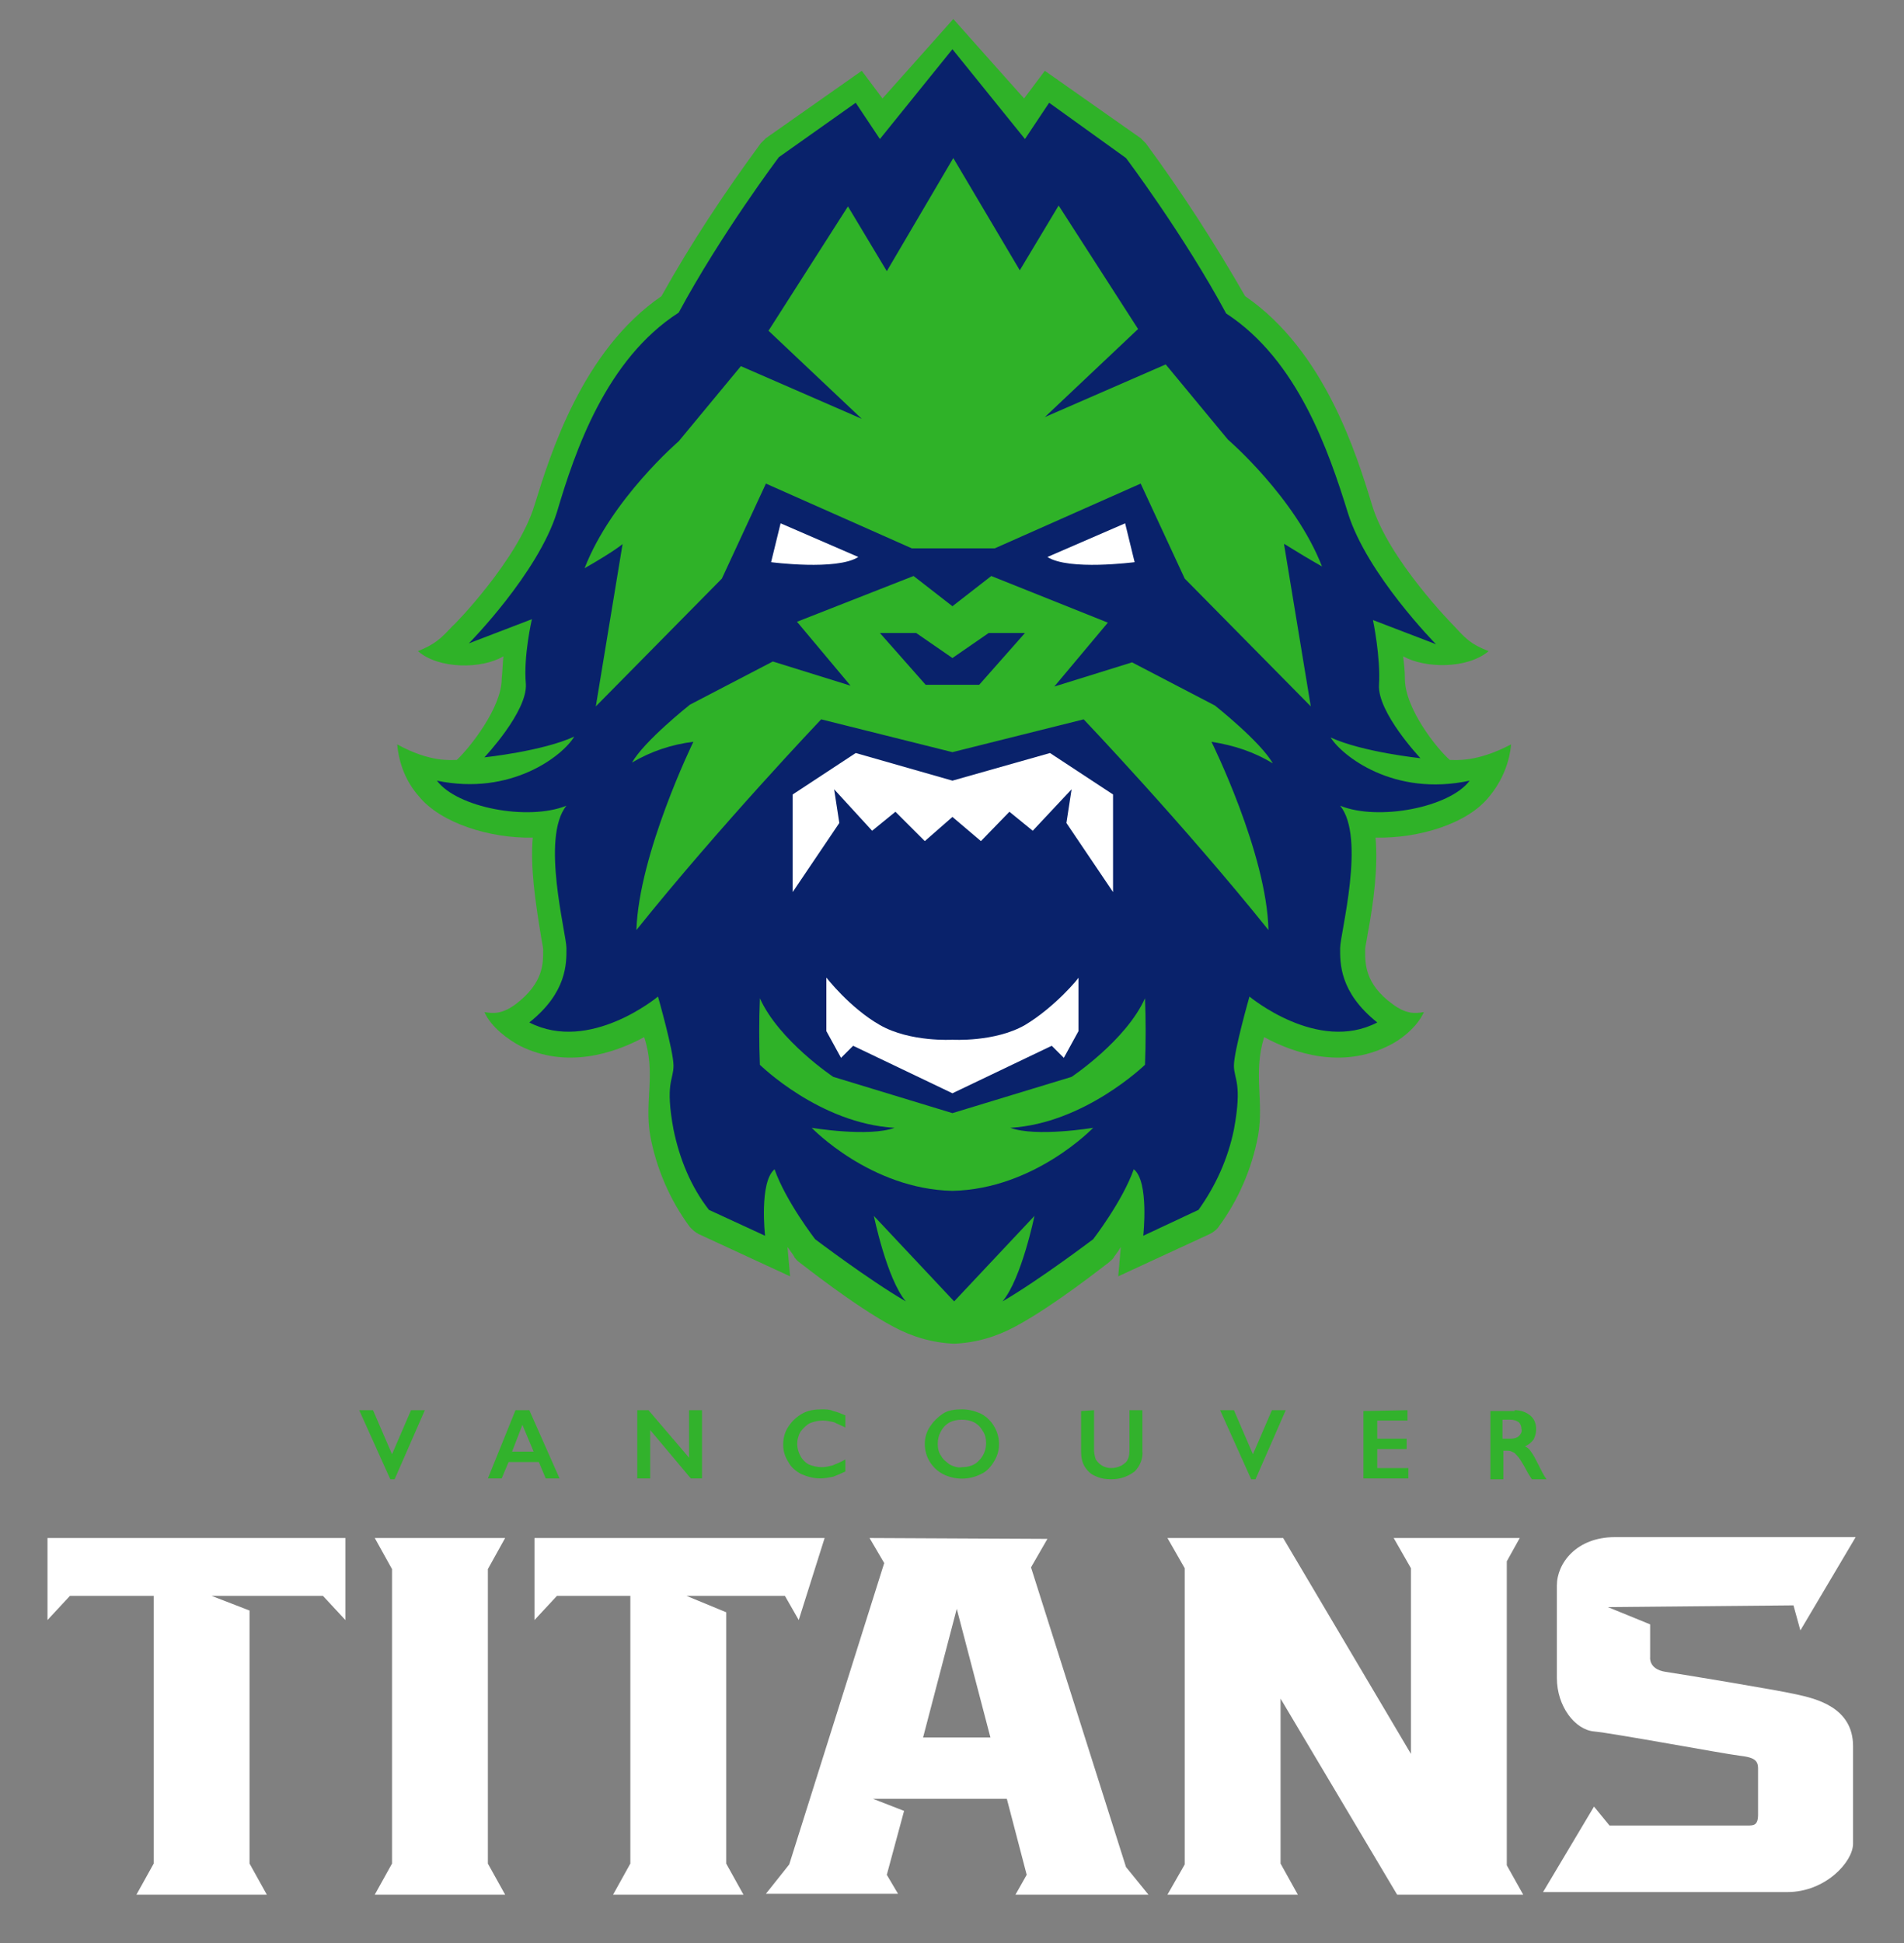<svg xmlns="http://www.w3.org/2000/svg" viewBox="0 0 220.5 225"><rect x="0" y="0" width="220.5" height="225" fill="#808080" stroke="none"/><g fill="#32b22c"><path d="M43.2 163.3l2.2 5.1 2.2-5.1h1.6l-3.5 8h-.5l-3.6-8h1.6zM61.3 163.3l3.5 7.9h-1.6l-.8-1.9h-3.5l-.8 1.9h-1.6l3.2-7.9h1.6zm-2 4.8h2.5l-1.3-3.1-1.2 3.1zM75.1 163.3l4.7 5.5v-5.5h1.5v7.9H80l-4.7-5.6v5.6h-1.5v-7.9h1.3zM95.2 163.2c.4 0 .9 0 1.3.2.5.1.9.3 1.4.5v1.4c-.4-.2-.9-.4-1.3-.6-.4-.1-.9-.2-1.3-.2-.5 0-1 .1-1.5.3-.4.2-.8.6-1.1 1-.5.9-.5 1.9 0 2.8.2.4.6.8 1 1 .5.2 1 .3 1.5.3.4 0 .8-.1 1.2-.2.5-.2 1-.4 1.5-.7v1.4c-.4.2-.9.4-1.4.6-.5.1-1 .2-1.5.2-.8 0-1.5-.2-2.2-.5-.6-.3-1.2-.8-1.5-1.4-.4-.6-.6-1.3-.6-2 0-.8.2-1.5.6-2.1.4-.6.9-1.1 1.6-1.5.7-.4 1.5-.5 2.3-.5zM111.4 163.2c.8 0 1.5.2 2.2.5 1.9 1 2.7 3.5 1.6 5.4-.4.7-.9 1.3-1.6 1.6-1.4.7-3 .7-4.4 0-1.3-.7-2.1-2-2.1-3.5 0-.7.2-1.4.6-2 .4-.6.9-1.1 1.5-1.5.6-.4 1.4-.5 2.2-.5zm-2.8 4c0 .5.1 1 .4 1.4.2.4.6.7 1 1 .4.2.9.4 1.4.3.7 0 1.5-.2 2-.8.5-.5.8-1.2.8-2 0-.5-.1-1-.4-1.4-.2-.4-.6-.8-1-1-.4-.2-.9-.3-1.4-.3-.5 0-1 .1-1.4.3-.4.2-.8.6-1 1-.3.5-.4 1-.4 1.5zM126.7 163.3v4.6c0 .4.1.8.2 1.1.2.3.4.5.7.7.3.2.7.3 1.1.3.4 0 .8-.1 1.2-.3.3-.2.6-.4.7-.7.2-.4.2-.8.2-1.2v-4.5h1.5v4.7c.1.9-.3 1.8-.9 2.4-.8.6-1.7.9-2.7.9-.7 0-1.3-.1-1.9-.4-.5-.2-.9-.6-1.2-1.1-.3-.5-.4-1.1-.4-1.7v-4.7l1.5-.1zM142.9 163.3l2.2 5.1 2.2-5.1h1.6l-3.5 8h-.5l-3.6-8h1.6zM163 163.3v1.2h-3.5v2.1h3.4v1.2h-3.4v2.2h3.6v1.2h-5.2v-7.8l5.1-.1zM175.4 163.3c.7 0 1.3.2 1.8.6.5.4.7 1 .7 1.6 0 .4-.1.8-.3 1.2-.3.4-.6.6-1 .8.3.1.5.3.7.6.3.4.5.8.7 1.2.5 1 .8 1.6 1.1 2h-1.7c-.2-.3-.3-.5-.5-.8-.3-.6-.6-1.1-1-1.7-.2-.2-.4-.5-.6-.6-.2-.1-.4-.2-.6-.2h-.6v3.3h-1.5v-7.9h2.8zm-.4 3.3c.3 0 .7-.1.9-.3.2-.2.4-.5.3-.8 0-.3-.1-.6-.3-.8-.3-.2-.6-.3-1-.3h-.9v2.2h1z"/></g><g fill="#fff"><path d="M58.5 219.4l-2-3.6v-34.1l2-3.6H43.4l2 3.6v34.1l-2 3.6zM24.5 184.8h12.9l2.6 2.8v-9.5H5.5v9.5l2.6-2.8h9.7v31l-2 3.6h15.1l-2-3.6v-29.3zM79.5 184.8h11.4l1.6 2.8 3-9.5H61.9v9.5l2.6-2.8H73v31l-2 3.6h15.1l-2-3.6v-29.1zM208 196.2c-2.2-.5-13.1-2.3-15.1-2.6-2-.3-1.8-1.7-1.8-1.7v-3.8l-4.9-2 21.5-.2.8 2.9 6.4-10.8H187c-4.4 0-6.7 3-6.7 5.6v10.7c0 3.3 2.1 6 4.3 6.2 2.2.2 15.1 2.6 16.8 2.8 1.7.2 2.2.5 2.2 1.5v5.3c0 1.3-.5 1.3-1.3 1.3h-15.9l-1.8-2.2-5.9 9.9H207c4.4 0 7.6-3.5 7.6-5.6v-11.3c0-4.5-4.3-5.5-6.6-6zM100.7 178.1l1.7 2.9-11 34.9-2.7 3.4H104l-1.3-2.2 2-7.4-3.6-1.4h15.5l2.3 8.8-1.3 2.3H133l-2.6-3.2-11-34.7 1.9-3.3-20.6-.1zm6.2 23.1l3.9-14.9 3.9 14.9h-7.8zM174.5 216v-35.2l1.5-2.7h-14.6l2 3.5v21.5l-14.8-25h-13.4l2 3.5v34.3l-2 3.5h15.1l-2-3.6v-19.1l13.5 22.7h14.6z"/></g><path d="M167.9 88c-1.4-1.2-5.2-5.9-5.2-9.4 0-.9-.1-1.7-.2-2.6 2.5 1.4 7.4 1.5 9.9-.6-2.1-.8-2.7-1.5-4-2.9-.1-.1-7.6-7.7-9.5-14-1.8-5.9-5.5-17.9-14.7-24.2-3.5-6.1-7.3-12-11.5-17.7l-.6-.6L121 8.2l-2.4 3.2s-5.9-6.6-8.2-9.2c-2.3 2.6-8.2 9.2-8.2 9.2l-2.4-3.2L88.7 16l-.6.6c-4.2 5.7-8.1 11.6-11.5 17.7-9.2 6.3-12.9 18.4-14.7 24.2-1.9 6.3-9.4 14-9.5 14-1.3 1.4-2 2.1-4 2.9 2.4 2.1 7.4 2.1 9.9.6-.1.9-.1 1.7-.2 2.6 0 3.4-3.8 8.1-5.2 9.4-.7 0-3.1.3-6.9-1.8.2 2.2 1 4.3 2.5 6 2.5 3.1 8.2 4.9 13.2 4.8-.3 3.4.3 7.4.9 11.1.1.7.3 1.6.3 1.8v.1c0 1.5.1 3.8-3.2 6.3-1.5 1.1-2.5 1.1-3.6.9.8 1.8 2.8 3.2 4.1 3.9 5.4 2.7 10.9.9 14.4-1 1.4 4.2 0 7.4.7 11.4.7 3.8 2.3 7.5 4.6 10.6.3.3.6.6 1 .8l10.6 4.9-.3-3.4c.5.7.8 1.1.8 1.2.2.2.3.4.6.6.3.2 6.3 5 10.8 7.4 2.2 1.2 4.6 1.9 7.1 2 2.5-.1 4.9-.8 7.1-2 4.5-2.4 10.5-7.2 10.8-7.4.2-.2.4-.3.6-.6 0-.1.4-.5.8-1.2l-.3 3.4 10.6-4.9c.4-.2.8-.5 1-.8 2.3-3.1 3.9-6.8 4.6-10.6.7-4-.6-7.2.7-11.4 3.5 1.9 9 3.7 14.4 1 1.3-.6 3.3-2.1 4.1-3.9-1.1.2-2.1.2-3.6-.9-3.3-2.4-3.2-4.8-3.2-6.3v-.1c0-.2.2-1.1.3-1.8.7-3.7 1.2-7.8.9-11.1 5 .1 10.7-1.6 13.2-4.8 1.4-1.7 2.3-3.8 2.5-6-4 2.1-6.4 1.8-7.1 1.8z" fill="#2fb228"/><path d="M154.1 85.4c3.7 1.7 10.4 2.4 10.4 2.4s-5-5.3-4.8-8.5c.2-3.2-.7-7.5-.7-7.5l7.3 2.8s-8-8.1-10.2-15.2c-2.2-7.1-5.8-17.7-14.1-23.1-4.9-9.1-11.6-18-11.6-18l-8.9-6.4-2.8 4.2-8.4-10.4-8.4 10.4-2.8-4.2-8.9 6.3s-6.7 8.9-11.6 18c-8.4 5.4-12 16-14.1 23.1-2.2 7.1-10.2 15.2-10.2 15.2l7.3-2.8s-1 4.3-.7 7.5c.2 3.2-4.8 8.5-4.8 8.5s6.7-.7 10.4-2.4c-1.3 2.2-7.3 6.9-15.9 5.1 2.3 3.1 10.5 4.7 15 2.9-3 3.7 0 14.8 0 16.5 0 1.7.1 5.1-4.3 8.6 7 3.6 14.9-3 14.9-3s1.8 6.3 1.8 8c0 1.7-1 2 0 7.4.7 3.4 2 6.6 4.1 9.3l6.5 3s-.7-6.2 1.1-7.7c1.3 3.7 4.7 8.1 4.7 8.1s6.2 4.7 10.5 7.2c-2.2-2.6-3.7-9.9-3.7-9.9l9.3 9.9 9.3-9.9s-1.5 7.3-3.7 9.9c4.3-2.5 10.5-7.2 10.5-7.2s3.4-4.4 4.7-8.1c1.8 1.4 1.1 7.7 1.1 7.7l6.4-3c2-2.8 3.4-5.9 4.1-9.3 1-5.4 0-5.8 0-7.4 0-1.7 1.8-8 1.8-8s7.9 6.6 14.8 3c-4.4-3.5-4.3-6.9-4.3-8.6 0-1.7 3-12.8 0-16.5 4.4 1.8 12.7.2 15-2.9-8.8 1.9-14.8-2.9-16.1-5z" fill="#09226b"/><path d="M153.1 65.6c-3.1-8-10.9-14.7-10.9-14.7l-7.2-8.7-14 6.1 10.8-10.2-9.2-14.3-4.5 7.5-7.7-13-7.7 13.1-4.5-7.5L89 38.3l10.8 10.2-14-6.1-7.2 8.7s-7.8 6.7-10.9 14.7c3.5-2 4.4-2.8 4.4-2.8L69 81.8 83.6 67l5.1-11 16.9 7.5h9.6l16.9-7.5 5.1 11 14.6 14.8-3.1-18.8c0-.1.9.6 4.4 2.6z" fill="#2fb228"/><path d="M147.4 88.4c-1.4-2.5-6.7-6.7-6.7-6.7l-9.6-5-9 2.8 6.2-7.4-13.5-5.4-4.5 3.5-4.5-3.5L92.3 72l6.2 7.4-9-2.8-9.6 5s-5.3 4.2-6.7 6.7c2.2-1.3 4.6-2.1 7.1-2.4 0 0-6.3 12.9-6.6 21.8 9.7-12.1 21.4-24.4 21.4-24.4l15.2 3.8 15.2-3.8s11.7 12.3 21.4 24.4c-.2-8.9-6.6-21.8-6.6-21.8 2.6.4 5 1.2 7.1 2.5zm-34-9.1h-6.2l-5.3-6h4.2l4.2 2.9 4.2-2.9h4.2l-5.3 6z" fill="#2fb228"/><path fill="#fff" d="M101 96.2l2.7-2.2 3.4 3.4 3.2-2.8 3.3 2.8 3.3-3.4 2.7 2.2 4.5-4.8-.6 3.9 5.4 8V92l-7.3-4.8-11.3 3.2-11.2-3.2-7.3 4.8v11.3l5.4-8-.6-3.9z"/><g><path d="M118.7 118.7c-3.5 2-8.4 1.7-8.4 1.7s-4.9.3-8.4-1.7-6.2-5.5-6.2-5.5v6.2l1.7 3.1 1.4-1.4 11.5 5.5 11.5-5.5 1.4 1.4 1.7-3.1v-6.2c.1 0-2.7 3.4-6.2 5.5z" fill="#fff"/><path d="M132.6 115.6c-2.2 4.9-8.5 9.1-8.5 9.1l-13.8 4.2-13.8-4.2s-6.3-4.2-8.5-9.1c-.1 2.6-.1 5.1 0 7.7 0 0 6.9 6.8 15.6 7.3-3 1.1-9.6 0-9.6 0s6.8 7.1 16.3 7.3c9.5-.2 16.3-7.3 16.3-7.3s-6.6 1.1-9.6 0c8.6-.5 15.6-7.3 15.6-7.3.1-2.6.1-5.2 0-7.7z" fill="#2fb228"/><path d="M99.4 64.5l-9-3.9-1.1 4.5s7.6 1 10.1-.6zM121.3 64.5l9-3.9 1.1 4.5c-.1 0-7.6 1-10.1-.6z" fill="#fff"/></g></svg>